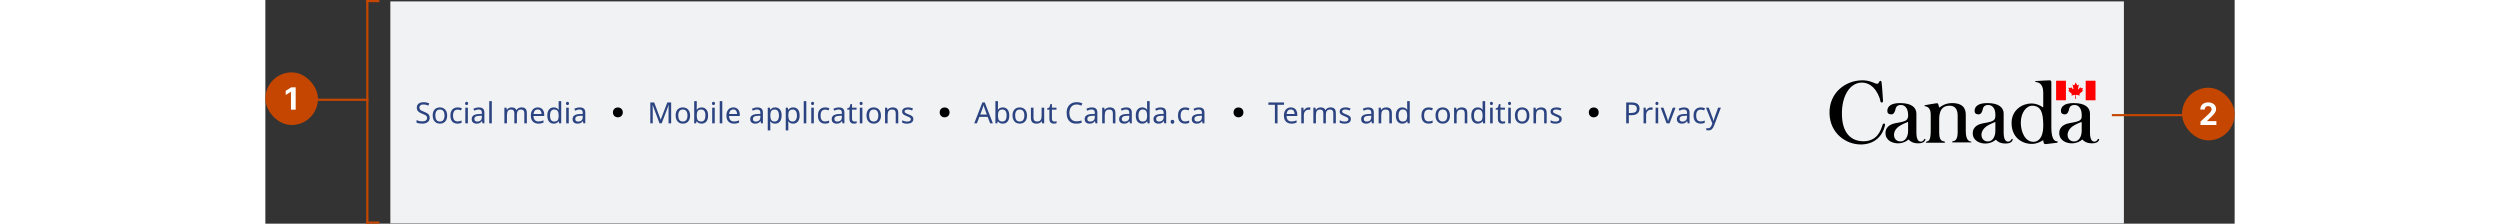 <svg width="1140" viewBox="0 0 898 102" fill="none" xmlns="http://www.w3.org/2000/svg">
<rect x="0" y="0" width="898" height="102" fill="#333333" stroke="none"/>
<rect width="790.5" height="101.25" transform="translate(57 0.625)" fill="#F1F2F3"/>
<path d="M74.943 53.703C74.943 54.548 74.637 55.206 74.023 55.677C73.41 56.148 72.583 56.383 71.543 56.383C71.01 56.383 70.517 56.343 70.063 56.263C69.61 56.183 69.232 56.072 68.93 55.93V54.783C69.25 54.926 69.646 55.054 70.117 55.17C70.597 55.286 71.09 55.343 71.597 55.343C72.308 55.343 72.841 55.206 73.197 54.93C73.561 54.654 73.743 54.281 73.743 53.81C73.743 53.499 73.677 53.237 73.543 53.023C73.41 52.81 73.179 52.614 72.85 52.437C72.53 52.25 72.081 52.054 71.503 51.85C70.694 51.557 70.081 51.197 69.663 50.77C69.254 50.343 69.05 49.761 69.05 49.023C69.05 48.517 69.179 48.086 69.437 47.73C69.694 47.366 70.05 47.086 70.503 46.89C70.966 46.694 71.494 46.597 72.09 46.597C72.614 46.597 73.094 46.646 73.53 46.743C73.966 46.841 74.361 46.97 74.717 47.13L74.343 48.157C74.014 48.014 73.654 47.894 73.263 47.797C72.881 47.699 72.481 47.65 72.063 47.65C71.468 47.65 71.019 47.779 70.717 48.037C70.414 48.286 70.263 48.619 70.263 49.037C70.263 49.357 70.33 49.623 70.463 49.837C70.597 50.05 70.814 50.241 71.117 50.41C71.419 50.579 71.828 50.761 72.343 50.957C72.903 51.161 73.374 51.383 73.757 51.623C74.148 51.854 74.441 52.134 74.637 52.463C74.841 52.792 74.943 53.206 74.943 53.703ZM82.914 52.663C82.914 53.846 82.612 54.761 82.008 55.41C81.412 56.059 80.603 56.383 79.581 56.383C78.95 56.383 78.385 56.241 77.888 55.957C77.399 55.663 77.012 55.241 76.728 54.69C76.443 54.13 76.301 53.454 76.301 52.663C76.301 51.481 76.599 50.57 77.194 49.93C77.79 49.29 78.599 48.97 79.621 48.97C80.27 48.97 80.839 49.117 81.328 49.41C81.826 49.694 82.212 50.112 82.488 50.663C82.772 51.206 82.914 51.872 82.914 52.663ZM77.514 52.663C77.514 53.508 77.679 54.179 78.008 54.677C78.346 55.166 78.879 55.41 79.608 55.41C80.328 55.41 80.857 55.166 81.194 54.677C81.532 54.179 81.701 53.508 81.701 52.663C81.701 51.819 81.532 51.157 81.194 50.677C80.857 50.197 80.323 49.957 79.594 49.957C78.865 49.957 78.337 50.197 78.008 50.677C77.679 51.157 77.514 51.819 77.514 52.663ZM87.641 56.383C87.01 56.383 86.445 56.254 85.947 55.997C85.458 55.739 85.072 55.339 84.787 54.797C84.512 54.254 84.374 53.561 84.374 52.717C84.374 51.837 84.521 51.121 84.814 50.57C85.107 50.019 85.503 49.614 86.001 49.357C86.507 49.099 87.081 48.97 87.721 48.97C88.085 48.97 88.436 49.01 88.774 49.09C89.112 49.161 89.387 49.25 89.601 49.357L89.241 50.33C89.027 50.25 88.778 50.174 88.494 50.103C88.21 50.032 87.943 49.997 87.694 49.997C86.29 49.997 85.587 50.899 85.587 52.703C85.587 53.566 85.756 54.228 86.094 54.69C86.441 55.143 86.952 55.37 87.627 55.37C88.018 55.37 88.361 55.33 88.654 55.25C88.956 55.17 89.232 55.072 89.481 54.957V55.997C89.241 56.121 88.974 56.214 88.681 56.277C88.396 56.348 88.049 56.383 87.641 56.383ZM91.78 46.423C91.958 46.423 92.114 46.486 92.247 46.61C92.389 46.726 92.46 46.912 92.46 47.17C92.46 47.419 92.389 47.606 92.247 47.73C92.114 47.854 91.958 47.917 91.78 47.917C91.585 47.917 91.42 47.854 91.287 47.73C91.153 47.606 91.087 47.419 91.087 47.17C91.087 46.912 91.153 46.726 91.287 46.61C91.42 46.486 91.585 46.423 91.78 46.423ZM92.353 49.103V56.25H91.18V49.103H92.353ZM97.324 48.983C98.195 48.983 98.84 49.174 99.258 49.557C99.675 49.939 99.884 50.548 99.884 51.383V56.25H99.031L98.804 55.237H98.751C98.44 55.628 98.111 55.917 97.764 56.103C97.427 56.29 96.956 56.383 96.351 56.383C95.702 56.383 95.164 56.214 94.738 55.877C94.311 55.53 94.098 54.992 94.098 54.263C94.098 53.552 94.378 53.006 94.938 52.623C95.498 52.232 96.36 52.019 97.524 51.983L98.738 51.943V51.517C98.738 50.921 98.609 50.508 98.351 50.277C98.093 50.046 97.729 49.93 97.258 49.93C96.884 49.93 96.529 49.988 96.191 50.103C95.853 50.21 95.538 50.334 95.244 50.477L94.884 49.597C95.195 49.428 95.564 49.286 95.991 49.17C96.418 49.046 96.862 48.983 97.324 48.983ZM97.671 52.797C96.782 52.832 96.164 52.974 95.818 53.223C95.48 53.472 95.311 53.823 95.311 54.277C95.311 54.677 95.431 54.97 95.671 55.157C95.92 55.343 96.236 55.437 96.618 55.437C97.222 55.437 97.724 55.272 98.124 54.943C98.524 54.606 98.724 54.09 98.724 53.397V52.757L97.671 52.797ZM103.265 56.25H102.092V46.117H103.265V56.25ZM116.833 48.97C117.642 48.97 118.246 49.179 118.646 49.597C119.046 50.006 119.246 50.672 119.246 51.597V56.25H118.086V51.65C118.086 50.521 117.602 49.957 116.633 49.957C115.939 49.957 115.442 50.157 115.139 50.557C114.846 50.957 114.699 51.539 114.699 52.303V56.25H113.539V51.65C113.539 50.521 113.05 49.957 112.073 49.957C111.353 49.957 110.855 50.179 110.579 50.623C110.304 51.068 110.166 51.708 110.166 52.543V56.25H108.993V49.103H109.939L110.113 50.077H110.179C110.402 49.703 110.699 49.428 111.073 49.25C111.455 49.063 111.859 48.97 112.286 48.97C113.406 48.97 114.135 49.37 114.473 50.17H114.539C114.779 49.761 115.104 49.459 115.513 49.263C115.93 49.068 116.37 48.97 116.833 48.97ZM124.214 48.97C124.827 48.97 125.351 49.103 125.787 49.37C126.231 49.637 126.569 50.014 126.8 50.503C127.04 50.983 127.16 51.548 127.16 52.197V52.903H122.267C122.285 53.712 122.489 54.33 122.88 54.757C123.28 55.174 123.836 55.383 124.547 55.383C125 55.383 125.4 55.343 125.747 55.263C126.103 55.174 126.467 55.05 126.84 54.89V55.917C126.476 56.077 126.116 56.192 125.76 56.263C125.405 56.343 124.983 56.383 124.494 56.383C123.818 56.383 123.218 56.246 122.694 55.97C122.178 55.694 121.774 55.286 121.48 54.743C121.196 54.192 121.054 53.521 121.054 52.73C121.054 51.948 121.183 51.277 121.44 50.717C121.707 50.157 122.076 49.726 122.547 49.423C123.027 49.121 123.583 48.97 124.214 48.97ZM124.2 49.93C123.64 49.93 123.196 50.112 122.867 50.477C122.547 50.832 122.356 51.33 122.294 51.97H125.934C125.925 51.366 125.783 50.877 125.507 50.503C125.231 50.121 124.796 49.93 124.2 49.93ZM131.513 56.383C130.624 56.383 129.913 56.077 129.38 55.463C128.846 54.841 128.58 53.917 128.58 52.69C128.58 51.463 128.846 50.539 129.38 49.917C129.922 49.286 130.637 48.97 131.526 48.97C132.077 48.97 132.526 49.072 132.873 49.277C133.229 49.481 133.517 49.73 133.74 50.023H133.82C133.811 49.908 133.793 49.739 133.766 49.517C133.749 49.286 133.74 49.103 133.74 48.97V46.117H134.913V56.25H133.966L133.793 55.29H133.74C133.526 55.592 133.242 55.85 132.886 56.063C132.531 56.277 132.073 56.383 131.513 56.383ZM131.7 55.41C132.455 55.41 132.984 55.206 133.286 54.797C133.597 54.379 133.753 53.752 133.753 52.917V52.703C133.753 51.814 133.606 51.134 133.313 50.663C133.02 50.183 132.477 49.943 131.686 49.943C131.055 49.943 130.58 50.197 130.26 50.703C129.949 51.201 129.793 51.872 129.793 52.717C129.793 53.57 129.949 54.232 130.26 54.703C130.58 55.174 131.06 55.41 131.7 55.41ZM137.783 46.423C137.961 46.423 138.116 46.486 138.249 46.61C138.392 46.726 138.463 46.912 138.463 47.17C138.463 47.419 138.392 47.606 138.249 47.73C138.116 47.854 137.961 47.917 137.783 47.917C137.587 47.917 137.423 47.854 137.289 47.73C137.156 47.606 137.089 47.419 137.089 47.17C137.089 46.912 137.156 46.726 137.289 46.61C137.423 46.486 137.587 46.423 137.783 46.423ZM138.356 49.103V56.25H137.183V49.103H138.356ZM143.327 48.983C144.198 48.983 144.843 49.174 145.26 49.557C145.678 49.939 145.887 50.548 145.887 51.383V56.25H145.034L144.807 55.237H144.754C144.443 55.628 144.114 55.917 143.767 56.103C143.429 56.29 142.958 56.383 142.354 56.383C141.705 56.383 141.167 56.214 140.74 55.877C140.314 55.53 140.1 54.992 140.1 54.263C140.1 53.552 140.38 53.006 140.94 52.623C141.5 52.232 142.363 52.019 143.527 51.983L144.74 51.943V51.517C144.74 50.921 144.611 50.508 144.354 50.277C144.096 50.046 143.731 49.93 143.26 49.93C142.887 49.93 142.531 49.988 142.194 50.103C141.856 50.21 141.54 50.334 141.247 50.477L140.887 49.597C141.198 49.428 141.567 49.286 141.994 49.17C142.42 49.046 142.865 48.983 143.327 48.983ZM143.674 52.797C142.785 52.832 142.167 52.974 141.82 53.223C141.483 53.472 141.314 53.823 141.314 54.277C141.314 54.677 141.434 54.97 141.674 55.157C141.923 55.343 142.238 55.437 142.62 55.437C143.225 55.437 143.727 55.272 144.127 54.943C144.527 54.606 144.727 54.09 144.727 53.397V52.757L143.674 52.797Z" fill="#2B4380"/>
<circle cx="160.75" cy="51.25" r="2.25" fill="black"/>
<path d="M179.743 56.25L176.61 47.903H176.557C176.583 48.179 176.606 48.552 176.623 49.023C176.641 49.486 176.65 49.97 176.65 50.477V56.25H175.543V46.73H177.317L180.25 54.53H180.303L183.29 46.73H185.05V56.25H183.863V50.397C183.863 49.934 183.872 49.477 183.89 49.023C183.917 48.57 183.939 48.201 183.957 47.917H183.903L180.73 56.25H179.743ZM193.693 52.663C193.693 53.846 193.391 54.761 192.786 55.41C192.191 56.059 191.382 56.383 190.36 56.383C189.729 56.383 189.164 56.241 188.666 55.957C188.177 55.663 187.791 55.241 187.506 54.69C187.222 54.13 187.08 53.454 187.08 52.663C187.08 51.481 187.377 50.57 187.973 49.93C188.569 49.29 189.377 48.97 190.4 48.97C191.049 48.97 191.617 49.117 192.106 49.41C192.604 49.694 192.991 50.112 193.266 50.663C193.551 51.206 193.693 51.872 193.693 52.663ZM188.293 52.663C188.293 53.508 188.457 54.179 188.786 54.677C189.124 55.166 189.657 55.41 190.386 55.41C191.106 55.41 191.635 55.166 191.973 54.677C192.311 54.179 192.48 53.508 192.48 52.663C192.48 51.819 192.311 51.157 191.973 50.677C191.635 50.197 191.102 49.957 190.373 49.957C189.644 49.957 189.115 50.197 188.786 50.677C188.457 51.157 188.293 51.819 188.293 52.663ZM196.726 48.583C196.726 48.886 196.717 49.17 196.699 49.437C196.69 49.694 196.677 49.899 196.659 50.05H196.726C196.93 49.748 197.21 49.494 197.566 49.29C197.921 49.086 198.379 48.983 198.939 48.983C199.828 48.983 200.539 49.294 201.073 49.917C201.615 50.53 201.886 51.45 201.886 52.677C201.886 53.903 201.615 54.828 201.073 55.45C200.53 56.072 199.819 56.383 198.939 56.383C198.379 56.383 197.921 56.281 197.566 56.077C197.21 55.872 196.93 55.628 196.726 55.343H196.633L196.393 56.25H195.553V46.117H196.726V48.583ZM198.739 49.957C197.984 49.957 197.459 50.174 197.166 50.61C196.873 51.046 196.726 51.721 196.726 52.637V52.69C196.726 53.57 196.868 54.246 197.153 54.717C197.446 55.179 197.984 55.41 198.766 55.41C199.406 55.41 199.881 55.174 200.193 54.703C200.513 54.232 200.673 53.552 200.673 52.663C200.673 50.859 200.028 49.957 198.739 49.957ZM204.356 46.423C204.534 46.423 204.689 46.486 204.822 46.61C204.965 46.726 205.036 46.912 205.036 47.17C205.036 47.419 204.965 47.606 204.822 47.73C204.689 47.854 204.534 47.917 204.356 47.917C204.16 47.917 203.996 47.854 203.862 47.73C203.729 47.606 203.662 47.419 203.662 47.17C203.662 46.912 203.729 46.726 203.862 46.61C203.996 46.486 204.16 46.423 204.356 46.423ZM204.929 49.103V56.25H203.756V49.103H204.929ZM208.367 56.25H207.193V46.117H208.367V56.25ZM213.391 48.97C214.004 48.97 214.529 49.103 214.964 49.37C215.409 49.637 215.746 50.014 215.977 50.503C216.217 50.983 216.337 51.548 216.337 52.197V52.903H211.444C211.462 53.712 211.666 54.33 212.057 54.757C212.457 55.174 213.013 55.383 213.724 55.383C214.177 55.383 214.577 55.343 214.924 55.263C215.28 55.174 215.644 55.05 216.017 54.89V55.917C215.653 56.077 215.293 56.192 214.937 56.263C214.582 56.343 214.16 56.383 213.671 56.383C212.995 56.383 212.395 56.246 211.871 55.97C211.355 55.694 210.951 55.286 210.657 54.743C210.373 54.192 210.231 53.521 210.231 52.73C210.231 51.948 210.36 51.277 210.617 50.717C210.884 50.157 211.253 49.726 211.724 49.423C212.204 49.121 212.76 48.97 213.391 48.97ZM213.377 49.93C212.817 49.93 212.373 50.112 212.044 50.477C211.724 50.832 211.533 51.33 211.471 51.97H215.111C215.102 51.366 214.96 50.877 214.684 50.503C214.409 50.121 213.973 49.93 213.377 49.93ZM224.327 48.983C225.198 48.983 225.843 49.174 226.26 49.557C226.678 49.939 226.887 50.548 226.887 51.383V56.25H226.034L225.807 55.237H225.754C225.443 55.628 225.114 55.917 224.767 56.103C224.429 56.29 223.958 56.383 223.354 56.383C222.705 56.383 222.167 56.214 221.74 55.877C221.314 55.53 221.1 54.992 221.1 54.263C221.1 53.552 221.38 53.006 221.94 52.623C222.5 52.232 223.363 52.019 224.527 51.983L225.74 51.943V51.517C225.74 50.921 225.611 50.508 225.354 50.277C225.096 50.046 224.731 49.93 224.26 49.93C223.887 49.93 223.531 49.988 223.194 50.103C222.856 50.21 222.54 50.334 222.247 50.477L221.887 49.597C222.198 49.428 222.567 49.286 222.994 49.17C223.42 49.046 223.865 48.983 224.327 48.983ZM224.674 52.797C223.785 52.832 223.167 52.974 222.82 53.223C222.483 53.472 222.314 53.823 222.314 54.277C222.314 54.677 222.434 54.97 222.674 55.157C222.923 55.343 223.238 55.437 223.62 55.437C224.225 55.437 224.727 55.272 225.127 54.943C225.527 54.606 225.727 54.09 225.727 53.397V52.757L224.674 52.797ZM232.494 48.97C233.374 48.97 234.081 49.277 234.614 49.89C235.156 50.503 235.428 51.428 235.428 52.663C235.428 53.881 235.156 54.806 234.614 55.437C234.081 56.068 233.37 56.383 232.481 56.383C231.93 56.383 231.472 56.281 231.108 56.077C230.752 55.863 230.472 55.619 230.268 55.343H230.188C230.205 55.494 230.223 55.686 230.241 55.917C230.259 56.148 230.268 56.348 230.268 56.517V59.45H229.094V49.103H230.054L230.214 50.077H230.268C230.481 49.766 230.761 49.503 231.108 49.29C231.454 49.077 231.916 48.97 232.494 48.97ZM232.281 49.957C231.552 49.957 231.036 50.161 230.734 50.57C230.441 50.979 230.285 51.601 230.268 52.437V52.663C230.268 53.543 230.41 54.223 230.694 54.703C230.988 55.174 231.525 55.41 232.308 55.41C232.743 55.41 233.099 55.29 233.374 55.05C233.659 54.81 233.868 54.486 234.001 54.077C234.143 53.659 234.214 53.183 234.214 52.65C234.214 51.832 234.054 51.179 233.734 50.69C233.423 50.201 232.939 49.957 232.281 49.957ZM240.697 48.97C241.577 48.97 242.284 49.277 242.817 49.89C243.36 50.503 243.631 51.428 243.631 52.663C243.631 53.881 243.36 54.806 242.817 55.437C242.284 56.068 241.573 56.383 240.684 56.383C240.133 56.383 239.675 56.281 239.311 56.077C238.955 55.863 238.675 55.619 238.471 55.343H238.391C238.409 55.494 238.426 55.686 238.444 55.917C238.462 56.148 238.471 56.348 238.471 56.517V59.45H237.297V49.103H238.257L238.417 50.077H238.471C238.684 49.766 238.964 49.503 239.311 49.29C239.657 49.077 240.12 48.97 240.697 48.97ZM240.484 49.957C239.755 49.957 239.24 50.161 238.937 50.57C238.644 50.979 238.489 51.601 238.471 52.437V52.663C238.471 53.543 238.613 54.223 238.897 54.703C239.191 55.174 239.729 55.41 240.511 55.41C240.946 55.41 241.302 55.29 241.577 55.05C241.862 54.81 242.071 54.486 242.204 54.077C242.346 53.659 242.417 53.183 242.417 52.65C242.417 51.832 242.257 51.179 241.937 50.69C241.626 50.201 241.142 49.957 240.484 49.957ZM246.674 56.25H245.501V46.117H246.674V56.25ZM249.538 46.423C249.716 46.423 249.871 46.486 250.005 46.61C250.147 46.726 250.218 46.912 250.218 47.17C250.218 47.419 250.147 47.606 250.005 47.73C249.871 47.854 249.716 47.917 249.538 47.917C249.342 47.917 249.178 47.854 249.045 47.73C248.911 47.606 248.845 47.419 248.845 47.17C248.845 46.912 248.911 46.726 249.045 46.61C249.178 46.486 249.342 46.423 249.538 46.423ZM250.111 49.103V56.25H248.938V49.103H250.111ZM255.242 56.383C254.611 56.383 254.047 56.254 253.549 55.997C253.06 55.739 252.673 55.339 252.389 54.797C252.113 54.254 251.976 53.561 251.976 52.717C251.976 51.837 252.122 51.121 252.416 50.57C252.709 50.019 253.104 49.614 253.602 49.357C254.109 49.099 254.682 48.97 255.322 48.97C255.687 48.97 256.038 49.01 256.376 49.09C256.713 49.161 256.989 49.25 257.202 49.357L256.842 50.33C256.629 50.25 256.38 50.174 256.096 50.103C255.811 50.032 255.544 49.997 255.296 49.997C253.891 49.997 253.189 50.899 253.189 52.703C253.189 53.566 253.358 54.228 253.696 54.69C254.042 55.143 254.553 55.37 255.229 55.37C255.62 55.37 255.962 55.33 256.256 55.25C256.558 55.17 256.833 55.072 257.082 54.957V55.997C256.842 56.121 256.576 56.214 256.282 56.277C255.998 56.348 255.651 56.383 255.242 56.383ZM261.488 48.983C262.36 48.983 263.004 49.174 263.422 49.557C263.84 49.939 264.048 50.548 264.048 51.383V56.25H263.195L262.968 55.237H262.915C262.604 55.628 262.275 55.917 261.928 56.103C261.591 56.29 261.12 56.383 260.515 56.383C259.866 56.383 259.328 56.214 258.902 55.877C258.475 55.53 258.262 54.992 258.262 54.263C258.262 53.552 258.542 53.006 259.102 52.623C259.662 52.232 260.524 52.019 261.688 51.983L262.902 51.943V51.517C262.902 50.921 262.773 50.508 262.515 50.277C262.257 50.046 261.893 49.93 261.422 49.93C261.048 49.93 260.693 49.988 260.355 50.103C260.017 50.21 259.702 50.334 259.408 50.477L259.048 49.597C259.36 49.428 259.728 49.286 260.155 49.17C260.582 49.046 261.026 48.983 261.488 48.983ZM261.835 52.797C260.946 52.832 260.328 52.974 259.982 53.223C259.644 53.472 259.475 53.823 259.475 54.277C259.475 54.677 259.595 54.97 259.835 55.157C260.084 55.343 260.4 55.437 260.782 55.437C261.386 55.437 261.888 55.272 262.288 54.943C262.688 54.606 262.888 54.09 262.888 53.397V52.757L261.835 52.797ZM268.642 55.423C268.82 55.423 269.002 55.41 269.189 55.383C269.376 55.348 269.527 55.312 269.642 55.277V56.17C269.518 56.232 269.34 56.281 269.109 56.317C268.878 56.361 268.656 56.383 268.442 56.383C268.069 56.383 267.722 56.321 267.402 56.197C267.091 56.063 266.838 55.837 266.642 55.517C266.447 55.197 266.349 54.748 266.349 54.17V50.01H265.336V49.45L266.362 48.983L266.829 47.463H267.522V49.103H269.589V50.01H267.522V54.143C267.522 54.579 267.625 54.903 267.829 55.117C268.042 55.321 268.314 55.423 268.642 55.423ZM271.673 46.423C271.851 46.423 272.007 46.486 272.14 46.61C272.282 46.726 272.353 46.912 272.353 47.17C272.353 47.419 272.282 47.606 272.14 47.73C272.007 47.854 271.851 47.917 271.673 47.917C271.478 47.917 271.313 47.854 271.18 47.73C271.047 47.606 270.98 47.419 270.98 47.17C270.98 46.912 271.047 46.726 271.18 46.61C271.313 46.486 271.478 46.423 271.673 46.423ZM272.247 49.103V56.25H271.073V49.103H272.247ZM280.724 52.663C280.724 53.846 280.422 54.761 279.818 55.41C279.222 56.059 278.413 56.383 277.391 56.383C276.76 56.383 276.195 56.241 275.698 55.957C275.209 55.663 274.822 55.241 274.538 54.69C274.253 54.13 274.111 53.454 274.111 52.663C274.111 51.481 274.409 50.57 275.004 49.93C275.6 49.29 276.409 48.97 277.431 48.97C278.08 48.97 278.649 49.117 279.138 49.41C279.635 49.694 280.022 50.112 280.298 50.663C280.582 51.206 280.724 51.872 280.724 52.663ZM275.324 52.663C275.324 53.508 275.489 54.179 275.818 54.677C276.155 55.166 276.689 55.41 277.418 55.41C278.138 55.41 278.666 55.166 279.004 54.677C279.342 54.179 279.511 53.508 279.511 52.663C279.511 51.819 279.342 51.157 279.004 50.677C278.666 50.197 278.133 49.957 277.404 49.957C276.675 49.957 276.146 50.197 275.818 50.677C275.489 51.157 275.324 51.819 275.324 52.663ZM286.024 48.97C286.877 48.97 287.522 49.179 287.957 49.597C288.393 50.006 288.611 50.672 288.611 51.597V56.25H287.451V51.677C287.451 50.53 286.917 49.957 285.851 49.957C285.059 49.957 284.513 50.179 284.211 50.623C283.908 51.068 283.757 51.708 283.757 52.543V56.25H282.584V49.103H283.531L283.704 50.077H283.771C284.002 49.703 284.322 49.428 284.731 49.25C285.139 49.063 285.571 48.97 286.024 48.97ZM295.479 54.277C295.479 54.97 295.222 55.494 294.706 55.85C294.19 56.206 293.497 56.383 292.626 56.383C292.128 56.383 291.697 56.343 291.333 56.263C290.977 56.183 290.662 56.072 290.386 55.93V54.863C290.67 55.006 291.013 55.139 291.413 55.263C291.822 55.379 292.235 55.437 292.653 55.437C293.248 55.437 293.679 55.343 293.946 55.157C294.213 54.961 294.346 54.703 294.346 54.383C294.346 54.206 294.297 54.046 294.199 53.903C294.102 53.761 293.924 53.619 293.666 53.477C293.417 53.334 293.057 53.174 292.586 52.997C292.124 52.819 291.728 52.641 291.399 52.463C291.07 52.286 290.817 52.072 290.639 51.823C290.462 51.574 290.373 51.254 290.373 50.863C290.373 50.259 290.617 49.792 291.106 49.463C291.604 49.134 292.253 48.97 293.053 48.97C293.488 48.97 293.893 49.014 294.266 49.103C294.648 49.183 295.004 49.299 295.333 49.45L294.933 50.383C294.63 50.259 294.315 50.152 293.986 50.063C293.657 49.974 293.319 49.93 292.973 49.93C292.493 49.93 292.124 50.01 291.866 50.17C291.617 50.321 291.493 50.53 291.493 50.797C291.493 50.992 291.55 51.161 291.666 51.303C291.782 51.437 291.973 51.57 292.239 51.703C292.515 51.828 292.879 51.979 293.333 52.157C293.786 52.326 294.173 52.499 294.493 52.677C294.813 52.854 295.057 53.072 295.226 53.33C295.395 53.579 295.479 53.894 295.479 54.277Z" fill="#2B4380"/>
<circle cx="309.75" cy="51.25" r="2.25" fill="black"/>
<path d="M330.517 56.25L329.37 53.303H325.597L324.463 56.25H323.25L326.97 46.69H328.05L331.757 56.25H330.517ZM327.943 49.357C327.917 49.286 327.872 49.157 327.81 48.97C327.748 48.783 327.686 48.592 327.623 48.397C327.57 48.192 327.526 48.037 327.49 47.93C327.428 48.206 327.357 48.477 327.277 48.743C327.197 49.001 327.13 49.206 327.077 49.357L325.997 52.237H329.01L327.943 49.357ZM334.072 48.583C334.072 48.886 334.063 49.17 334.046 49.437C334.037 49.694 334.023 49.899 334.006 50.05H334.072C334.277 49.748 334.557 49.494 334.912 49.29C335.268 49.086 335.726 48.983 336.286 48.983C337.175 48.983 337.886 49.294 338.419 49.917C338.961 50.53 339.232 51.45 339.232 52.677C339.232 53.903 338.961 54.828 338.419 55.45C337.877 56.072 337.166 56.383 336.286 56.383C335.726 56.383 335.268 56.281 334.912 56.077C334.557 55.872 334.277 55.628 334.072 55.343H333.979L333.739 56.25H332.899V46.117H334.072V48.583ZM336.086 49.957C335.33 49.957 334.806 50.174 334.512 50.61C334.219 51.046 334.072 51.721 334.072 52.637V52.69C334.072 53.57 334.215 54.246 334.499 54.717C334.792 55.179 335.33 55.41 336.112 55.41C336.752 55.41 337.228 55.174 337.539 54.703C337.859 54.232 338.019 53.552 338.019 52.663C338.019 50.859 337.375 49.957 336.086 49.957ZM347.315 52.663C347.315 53.846 347.013 54.761 346.409 55.41C345.813 56.059 345.004 56.383 343.982 56.383C343.351 56.383 342.787 56.241 342.289 55.957C341.8 55.663 341.413 55.241 341.129 54.69C340.844 54.13 340.702 53.454 340.702 52.663C340.702 51.481 341 50.57 341.595 49.93C342.191 49.29 343 48.97 344.022 48.97C344.671 48.97 345.24 49.117 345.729 49.41C346.227 49.694 346.613 50.112 346.889 50.663C347.173 51.206 347.315 51.872 347.315 52.663ZM341.915 52.663C341.915 53.508 342.08 54.179 342.409 54.677C342.747 55.166 343.28 55.41 344.009 55.41C344.729 55.41 345.258 55.166 345.595 54.677C345.933 54.179 346.102 53.508 346.102 52.663C346.102 51.819 345.933 51.157 345.595 50.677C345.258 50.197 344.724 49.957 343.995 49.957C343.267 49.957 342.738 50.197 342.409 50.677C342.08 51.157 341.915 51.819 341.915 52.663ZM355.148 49.103V56.25H354.188L354.015 55.303H353.962C353.731 55.677 353.411 55.952 353.002 56.13C352.593 56.299 352.157 56.383 351.695 56.383C350.833 56.383 350.184 56.179 349.748 55.77C349.313 55.352 349.095 54.69 349.095 53.783V49.103H350.282V53.703C350.282 54.841 350.811 55.41 351.868 55.41C352.659 55.41 353.206 55.188 353.508 54.743C353.819 54.299 353.975 53.659 353.975 52.823V49.103H355.148ZM359.804 55.423C359.982 55.423 360.164 55.41 360.351 55.383C360.537 55.348 360.688 55.312 360.804 55.277V56.17C360.679 56.232 360.502 56.281 360.271 56.317C360.039 56.361 359.817 56.383 359.604 56.383C359.231 56.383 358.884 56.321 358.564 56.197C358.253 56.063 357.999 55.837 357.804 55.517C357.608 55.197 357.511 54.748 357.511 54.17V50.01H356.497V49.45L357.524 48.983L357.991 47.463H358.684V49.103H360.751V50.01H358.684V54.143C358.684 54.579 358.786 54.903 358.991 55.117C359.204 55.321 359.475 55.423 359.804 55.423ZM369.938 47.65C368.916 47.65 368.112 47.992 367.525 48.677C366.938 49.361 366.645 50.299 366.645 51.49C366.645 52.672 366.916 53.61 367.458 54.303C368.01 54.988 368.832 55.33 369.925 55.33C370.343 55.33 370.738 55.294 371.112 55.223C371.485 55.152 371.85 55.063 372.205 54.957V55.997C371.85 56.13 371.481 56.228 371.098 56.29C370.725 56.352 370.276 56.383 369.752 56.383C368.783 56.383 367.974 56.183 367.325 55.783C366.676 55.383 366.187 54.814 365.858 54.077C365.538 53.339 365.378 52.472 365.378 51.477C365.378 50.517 365.552 49.672 365.898 48.943C366.254 48.206 366.774 47.632 367.458 47.223C368.143 46.806 368.974 46.597 369.952 46.597C370.956 46.597 371.832 46.783 372.578 47.157L372.098 48.17C371.805 48.037 371.476 47.917 371.112 47.81C370.756 47.703 370.365 47.65 369.938 47.65ZM376.83 48.983C377.701 48.983 378.345 49.174 378.763 49.557C379.181 49.939 379.39 50.548 379.39 51.383V56.25H378.536L378.31 55.237H378.256C377.945 55.628 377.616 55.917 377.27 56.103C376.932 56.29 376.461 56.383 375.856 56.383C375.207 56.383 374.67 56.214 374.243 55.877C373.816 55.53 373.603 54.992 373.603 54.263C373.603 53.552 373.883 53.006 374.443 52.623C375.003 52.232 375.865 52.019 377.03 51.983L378.243 51.943V51.517C378.243 50.921 378.114 50.508 377.856 50.277C377.598 50.046 377.234 49.93 376.763 49.93C376.39 49.93 376.034 49.988 375.696 50.103C375.358 50.21 375.043 50.334 374.75 50.477L374.39 49.597C374.701 49.428 375.07 49.286 375.496 49.17C375.923 49.046 376.367 48.983 376.83 48.983ZM377.176 52.797C376.287 52.832 375.67 52.974 375.323 53.223C374.985 53.472 374.816 53.823 374.816 54.277C374.816 54.677 374.936 54.97 375.176 55.157C375.425 55.343 375.741 55.437 376.123 55.437C376.727 55.437 377.23 55.272 377.63 54.943C378.03 54.606 378.23 54.09 378.23 53.397V52.757L377.176 52.797ZM385.037 48.97C385.89 48.97 386.535 49.179 386.97 49.597C387.406 50.006 387.624 50.672 387.624 51.597V56.25H386.464V51.677C386.464 50.53 385.93 49.957 384.864 49.957C384.072 49.957 383.526 50.179 383.224 50.623C382.921 51.068 382.77 51.708 382.77 52.543V56.25H381.597V49.103H382.544L382.717 50.077H382.784C383.015 49.703 383.335 49.428 383.744 49.25C384.152 49.063 384.584 48.97 385.037 48.97ZM392.546 48.983C393.417 48.983 394.061 49.174 394.479 49.557C394.897 49.939 395.106 50.548 395.106 51.383V56.25H394.252L394.026 55.237H393.972C393.661 55.628 393.332 55.917 392.986 56.103C392.648 56.29 392.177 56.383 391.572 56.383C390.924 56.383 390.386 56.214 389.959 55.877C389.532 55.53 389.319 54.992 389.319 54.263C389.319 53.552 389.599 53.006 390.159 52.623C390.719 52.232 391.581 52.019 392.746 51.983L393.959 51.943V51.517C393.959 50.921 393.83 50.508 393.572 50.277C393.315 50.046 392.95 49.93 392.479 49.93C392.106 49.93 391.75 49.988 391.412 50.103C391.075 50.21 390.759 50.334 390.466 50.477L390.106 49.597C390.417 49.428 390.786 49.286 391.212 49.17C391.639 49.046 392.084 48.983 392.546 48.983ZM392.892 52.797C392.004 52.832 391.386 52.974 391.039 53.223C390.701 53.472 390.532 53.823 390.532 54.277C390.532 54.677 390.652 54.97 390.892 55.157C391.141 55.343 391.457 55.437 391.839 55.437C392.444 55.437 392.946 55.272 393.346 54.943C393.746 54.606 393.946 54.09 393.946 53.397V52.757L392.892 52.797ZM399.846 56.383C398.957 56.383 398.246 56.077 397.713 55.463C397.18 54.841 396.913 53.917 396.913 52.69C396.913 51.463 397.18 50.539 397.713 49.917C398.255 49.286 398.971 48.97 399.86 48.97C400.411 48.97 400.86 49.072 401.206 49.277C401.562 49.481 401.851 49.73 402.073 50.023H402.153C402.144 49.908 402.126 49.739 402.1 49.517C402.082 49.286 402.073 49.103 402.073 48.97V46.117H403.246V56.25H402.3L402.126 55.29H402.073C401.86 55.592 401.575 55.85 401.22 56.063C400.864 56.277 400.406 56.383 399.846 56.383ZM400.033 55.41C400.789 55.41 401.317 55.206 401.62 54.797C401.931 54.379 402.086 53.752 402.086 52.917V52.703C402.086 51.814 401.94 51.134 401.646 50.663C401.353 50.183 400.811 49.943 400.02 49.943C399.389 49.943 398.913 50.197 398.593 50.703C398.282 51.201 398.126 51.872 398.126 52.717C398.126 53.57 398.282 54.232 398.593 54.703C398.913 55.174 399.393 55.41 400.033 55.41ZM408.223 48.983C409.094 48.983 409.738 49.174 410.156 49.557C410.574 49.939 410.783 50.548 410.783 51.383V56.25H409.929L409.703 55.237H409.649C409.338 55.628 409.009 55.917 408.663 56.103C408.325 56.29 407.854 56.383 407.249 56.383C406.601 56.383 406.063 56.214 405.636 55.877C405.209 55.53 404.996 54.992 404.996 54.263C404.996 53.552 405.276 53.006 405.836 52.623C406.396 52.232 407.258 52.019 408.423 51.983L409.636 51.943V51.517C409.636 50.921 409.507 50.508 409.249 50.277C408.992 50.046 408.627 49.93 408.156 49.93C407.783 49.93 407.427 49.988 407.089 50.103C406.752 50.21 406.436 50.334 406.143 50.477L405.783 49.597C406.094 49.428 406.463 49.286 406.889 49.17C407.316 49.046 407.761 48.983 408.223 48.983ZM408.569 52.797C407.681 52.832 407.063 52.974 406.716 53.223C406.378 53.472 406.209 53.823 406.209 54.277C406.209 54.677 406.329 54.97 406.569 55.157C406.818 55.343 407.134 55.437 407.516 55.437C408.121 55.437 408.623 55.272 409.023 54.943C409.423 54.606 409.623 54.09 409.623 53.397V52.757L408.569 52.797ZM412.817 55.53C412.817 55.201 412.897 54.97 413.057 54.837C413.217 54.703 413.408 54.637 413.63 54.637C413.861 54.637 414.057 54.703 414.217 54.837C414.386 54.97 414.47 55.201 414.47 55.53C414.47 55.85 414.386 56.081 414.217 56.223C414.057 56.366 413.861 56.437 413.63 56.437C413.408 56.437 413.217 56.366 413.057 56.223C412.897 56.081 412.817 55.85 412.817 55.53ZM419.424 56.383C418.793 56.383 418.229 56.254 417.731 55.997C417.242 55.739 416.856 55.339 416.571 54.797C416.296 54.254 416.158 53.561 416.158 52.717C416.158 51.837 416.304 51.121 416.598 50.57C416.891 50.019 417.287 49.614 417.784 49.357C418.291 49.099 418.864 48.97 419.504 48.97C419.869 48.97 420.22 49.01 420.558 49.09C420.896 49.161 421.171 49.25 421.384 49.357L421.024 50.33C420.811 50.25 420.562 50.174 420.278 50.103C419.993 50.032 419.727 49.997 419.478 49.997C418.073 49.997 417.371 50.899 417.371 52.703C417.371 53.566 417.54 54.228 417.878 54.69C418.224 55.143 418.736 55.37 419.411 55.37C419.802 55.37 420.144 55.33 420.438 55.25C420.74 55.17 421.016 55.072 421.264 54.957V55.997C421.024 56.121 420.758 56.214 420.464 56.277C420.18 56.348 419.833 56.383 419.424 56.383ZM425.671 48.983C426.542 48.983 427.186 49.174 427.604 49.557C428.022 49.939 428.231 50.548 428.231 51.383V56.25H427.377L427.151 55.237H427.097C426.786 55.628 426.457 55.917 426.111 56.103C425.773 56.29 425.302 56.383 424.697 56.383C424.049 56.383 423.511 56.214 423.084 55.877C422.657 55.53 422.444 54.992 422.444 54.263C422.444 53.552 422.724 53.006 423.284 52.623C423.844 52.232 424.706 52.019 425.871 51.983L427.084 51.943V51.517C427.084 50.921 426.955 50.508 426.697 50.277C426.44 50.046 426.075 49.93 425.604 49.93C425.231 49.93 424.875 49.988 424.537 50.103C424.2 50.21 423.884 50.334 423.591 50.477L423.231 49.597C423.542 49.428 423.911 49.286 424.337 49.17C424.764 49.046 425.209 48.983 425.671 48.983ZM426.017 52.797C425.129 52.832 424.511 52.974 424.164 53.223C423.826 53.472 423.657 53.823 423.657 54.277C423.657 54.677 423.777 54.97 424.017 55.157C424.266 55.343 424.582 55.437 424.964 55.437C425.569 55.437 426.071 55.272 426.471 54.943C426.871 54.606 427.071 54.09 427.071 53.397V52.757L426.017 52.797Z" fill="#2B4380"/>
<circle cx="443.75" cy="51.25" r="2.25" fill="black"/>
<path d="M461.557 56.25H460.357V47.783H457.383V46.73H464.517V47.783H461.557V56.25ZM467.615 48.97C468.228 48.97 468.752 49.103 469.188 49.37C469.632 49.637 469.97 50.014 470.201 50.503C470.441 50.983 470.561 51.548 470.561 52.197V52.903H465.668C465.686 53.712 465.89 54.33 466.281 54.757C466.681 55.174 467.237 55.383 467.948 55.383C468.401 55.383 468.801 55.343 469.148 55.263C469.504 55.174 469.868 55.05 470.241 54.89V55.917C469.877 56.077 469.517 56.192 469.161 56.263C468.806 56.343 468.384 56.383 467.895 56.383C467.219 56.383 466.619 56.246 466.095 55.97C465.579 55.694 465.175 55.286 464.881 54.743C464.597 54.192 464.455 53.521 464.455 52.73C464.455 51.948 464.584 51.277 464.841 50.717C465.108 50.157 465.477 49.726 465.948 49.423C466.428 49.121 466.984 48.97 467.615 48.97ZM467.601 49.93C467.041 49.93 466.597 50.112 466.268 50.477C465.948 50.832 465.757 51.33 465.695 51.97H469.335C469.326 51.366 469.184 50.877 468.908 50.503C468.632 50.121 468.197 49.93 467.601 49.93ZM475.714 48.97C475.847 48.97 475.99 48.979 476.141 48.997C476.301 49.006 476.439 49.023 476.554 49.05L476.407 50.13C476.292 50.103 476.163 50.081 476.021 50.063C475.887 50.046 475.759 50.037 475.634 50.037C475.27 50.037 474.927 50.139 474.607 50.343C474.287 50.539 474.03 50.819 473.834 51.183C473.647 51.539 473.554 51.957 473.554 52.437V56.25H472.381V49.103H473.341L473.474 50.41H473.527C473.759 50.019 474.056 49.681 474.421 49.397C474.785 49.112 475.216 48.97 475.714 48.97ZM485.729 48.97C486.537 48.97 487.142 49.179 487.542 49.597C487.942 50.006 488.142 50.672 488.142 51.597V56.25H486.982V51.65C486.982 50.521 486.497 49.957 485.529 49.957C484.835 49.957 484.337 50.157 484.035 50.557C483.742 50.957 483.595 51.539 483.595 52.303V56.25H482.435V51.65C482.435 50.521 481.946 49.957 480.969 49.957C480.249 49.957 479.751 50.179 479.475 50.623C479.2 51.068 479.062 51.708 479.062 52.543V56.25H477.889V49.103H478.835L479.009 50.077H479.075C479.297 49.703 479.595 49.428 479.969 49.25C480.351 49.063 480.755 48.97 481.182 48.97C482.302 48.97 483.031 49.37 483.369 50.17H483.435C483.675 49.761 484 49.459 484.409 49.263C484.826 49.068 485.266 48.97 485.729 48.97ZM495.003 54.277C495.003 54.97 494.745 55.494 494.229 55.85C493.714 56.206 493.021 56.383 492.149 56.383C491.652 56.383 491.221 56.343 490.856 56.263C490.501 56.183 490.185 56.072 489.909 55.93V54.863C490.194 55.006 490.536 55.139 490.936 55.263C491.345 55.379 491.758 55.437 492.176 55.437C492.772 55.437 493.203 55.343 493.469 55.157C493.736 54.961 493.869 54.703 493.869 54.383C493.869 54.206 493.821 54.046 493.723 53.903C493.625 53.761 493.447 53.619 493.189 53.477C492.941 53.334 492.581 53.174 492.109 52.997C491.647 52.819 491.252 52.641 490.923 52.463C490.594 52.286 490.341 52.072 490.163 51.823C489.985 51.574 489.896 51.254 489.896 50.863C489.896 50.259 490.141 49.792 490.629 49.463C491.127 49.134 491.776 48.97 492.576 48.97C493.012 48.97 493.416 49.014 493.789 49.103C494.172 49.183 494.527 49.299 494.856 49.45L494.456 50.383C494.154 50.259 493.838 50.152 493.509 50.063C493.181 49.974 492.843 49.93 492.496 49.93C492.016 49.93 491.647 50.01 491.389 50.17C491.141 50.321 491.016 50.53 491.016 50.797C491.016 50.992 491.074 51.161 491.189 51.303C491.305 51.437 491.496 51.57 491.763 51.703C492.038 51.828 492.403 51.979 492.856 52.157C493.309 52.326 493.696 52.499 494.016 52.677C494.336 52.854 494.581 53.072 494.749 53.33C494.918 53.579 495.003 53.894 495.003 54.277ZM502.9 48.983C503.771 48.983 504.415 49.174 504.833 49.557C505.251 49.939 505.46 50.548 505.46 51.383V56.25H504.607L504.38 55.237H504.327C504.015 55.628 503.687 55.917 503.34 56.103C503.002 56.29 502.531 56.383 501.927 56.383C501.278 56.383 500.74 56.214 500.313 55.877C499.887 55.53 499.673 54.992 499.673 54.263C499.673 53.552 499.953 53.006 500.513 52.623C501.073 52.232 501.935 52.019 503.1 51.983L504.313 51.943V51.517C504.313 50.921 504.184 50.508 503.927 50.277C503.669 50.046 503.304 49.93 502.833 49.93C502.46 49.93 502.104 49.988 501.767 50.103C501.429 50.21 501.113 50.334 500.82 50.477L500.46 49.597C500.771 49.428 501.14 49.286 501.567 49.17C501.993 49.046 502.438 48.983 502.9 48.983ZM503.247 52.797C502.358 52.832 501.74 52.974 501.393 53.223C501.055 53.472 500.887 53.823 500.887 54.277C500.887 54.677 501.007 54.97 501.247 55.157C501.495 55.343 501.811 55.437 502.193 55.437C502.798 55.437 503.3 55.272 503.7 54.943C504.1 54.606 504.3 54.09 504.3 53.397V52.757L503.247 52.797ZM511.107 48.97C511.961 48.97 512.605 49.179 513.041 49.597C513.476 50.006 513.694 50.672 513.694 51.597V56.25H512.534V51.677C512.534 50.53 512.001 49.957 510.934 49.957C510.143 49.957 509.596 50.179 509.294 50.623C508.992 51.068 508.841 51.708 508.841 52.543V56.25H507.667V49.103H508.614L508.787 50.077H508.854C509.085 49.703 509.405 49.428 509.814 49.25C510.223 49.063 510.654 48.97 511.107 48.97ZM518.443 56.383C517.554 56.383 516.843 56.077 516.309 55.463C515.776 54.841 515.509 53.917 515.509 52.69C515.509 51.463 515.776 50.539 516.309 49.917C516.852 49.286 517.567 48.97 518.456 48.97C519.007 48.97 519.456 49.072 519.803 49.277C520.158 49.481 520.447 49.73 520.669 50.023H520.749C520.74 49.908 520.723 49.739 520.696 49.517C520.678 49.286 520.669 49.103 520.669 48.97V46.117H521.843V56.25H520.896L520.723 55.29H520.669C520.456 55.592 520.172 55.85 519.816 56.063C519.46 56.277 519.003 56.383 518.443 56.383ZM518.629 55.41C519.385 55.41 519.914 55.206 520.216 54.797C520.527 54.379 520.683 53.752 520.683 52.917V52.703C520.683 51.814 520.536 51.134 520.243 50.663C519.949 50.183 519.407 49.943 518.616 49.943C517.985 49.943 517.509 50.197 517.189 50.703C516.878 51.201 516.723 51.872 516.723 52.717C516.723 53.57 516.878 54.232 517.189 54.703C517.509 55.174 517.989 55.41 518.629 55.41ZM530.443 56.383C529.812 56.383 529.247 56.254 528.749 55.997C528.26 55.739 527.874 55.339 527.589 54.797C527.314 54.254 527.176 53.561 527.176 52.717C527.176 51.837 527.323 51.121 527.616 50.57C527.909 50.019 528.305 49.614 528.803 49.357C529.309 49.099 529.883 48.97 530.523 48.97C530.887 48.97 531.238 49.01 531.576 49.09C531.914 49.161 532.189 49.25 532.403 49.357L532.043 50.33C531.829 50.25 531.58 50.174 531.296 50.103C531.012 50.032 530.745 49.997 530.496 49.997C529.092 49.997 528.389 50.899 528.389 52.703C528.389 53.566 528.558 54.228 528.896 54.69C529.243 55.143 529.754 55.37 530.429 55.37C530.82 55.37 531.163 55.33 531.456 55.25C531.758 55.17 532.034 55.072 532.283 54.957V55.997C532.043 56.121 531.776 56.214 531.483 56.277C531.198 56.348 530.852 56.383 530.443 56.383ZM540.196 52.663C540.196 53.846 539.893 54.761 539.289 55.41C538.693 56.059 537.885 56.383 536.862 56.383C536.231 56.383 535.667 56.241 535.169 55.957C534.68 55.663 534.293 55.241 534.009 54.69C533.725 54.13 533.582 53.454 533.582 52.663C533.582 51.481 533.88 50.57 534.476 49.93C535.071 49.29 535.88 48.97 536.902 48.97C537.551 48.97 538.12 49.117 538.609 49.41C539.107 49.694 539.493 50.112 539.769 50.663C540.053 51.206 540.196 51.872 540.196 52.663ZM534.796 52.663C534.796 53.508 534.96 54.179 535.289 54.677C535.627 55.166 536.16 55.41 536.889 55.41C537.609 55.41 538.138 55.166 538.476 54.677C538.813 54.179 538.982 53.508 538.982 52.663C538.982 51.819 538.813 51.157 538.476 50.677C538.138 50.197 537.605 49.957 536.876 49.957C536.147 49.957 535.618 50.197 535.289 50.677C534.96 51.157 534.796 51.819 534.796 52.663ZM545.495 48.97C546.349 48.97 546.993 49.179 547.429 49.597C547.864 50.006 548.082 50.672 548.082 51.597V56.25H546.922V51.677C546.922 50.53 546.389 49.957 545.322 49.957C544.531 49.957 543.984 50.179 543.682 50.623C543.38 51.068 543.229 51.708 543.229 52.543V56.25H542.055V49.103H543.002L543.175 50.077H543.242C543.473 49.703 543.793 49.428 544.202 49.25C544.611 49.063 545.042 48.97 545.495 48.97ZM552.831 56.383C551.942 56.383 551.231 56.077 550.697 55.463C550.164 54.841 549.897 53.917 549.897 52.69C549.897 51.463 550.164 50.539 550.697 49.917C551.24 49.286 551.955 48.97 552.844 48.97C553.395 48.97 553.844 49.072 554.191 49.277C554.546 49.481 554.835 49.73 555.057 50.023H555.137C555.129 49.908 555.111 49.739 555.084 49.517C555.066 49.286 555.057 49.103 555.057 48.97V46.117H556.231V56.25H555.284L555.111 55.29H555.057C554.844 55.592 554.56 55.85 554.204 56.063C553.849 56.277 553.391 56.383 552.831 56.383ZM553.017 55.41C553.773 55.41 554.302 55.206 554.604 54.797C554.915 54.379 555.071 53.752 555.071 52.917V52.703C555.071 51.814 554.924 51.134 554.631 50.663C554.337 50.183 553.795 49.943 553.004 49.943C552.373 49.943 551.897 50.197 551.577 50.703C551.266 51.201 551.111 51.872 551.111 52.717C551.111 53.57 551.266 54.232 551.577 54.703C551.897 55.174 552.377 55.41 553.017 55.41ZM559.101 46.423C559.278 46.423 559.434 46.486 559.567 46.61C559.709 46.726 559.781 46.912 559.781 47.17C559.781 47.419 559.709 47.606 559.567 47.73C559.434 47.854 559.278 47.917 559.101 47.917C558.905 47.917 558.741 47.854 558.607 47.73C558.474 47.606 558.407 47.419 558.407 47.17C558.407 46.912 558.474 46.726 558.607 46.61C558.741 46.486 558.905 46.423 559.101 46.423ZM559.674 49.103V56.25H558.501V49.103H559.674ZM564.325 55.423C564.502 55.423 564.685 55.41 564.871 55.383C565.058 55.348 565.209 55.312 565.325 55.277V56.17C565.2 56.232 565.022 56.281 564.791 56.317C564.56 56.361 564.338 56.383 564.125 56.383C563.751 56.383 563.405 56.321 563.085 56.197C562.774 56.063 562.52 55.837 562.325 55.517C562.129 55.197 562.031 54.748 562.031 54.17V50.01H561.018V49.45L562.045 48.983L562.511 47.463H563.205V49.103H565.271V50.01H563.205V54.143C563.205 54.579 563.307 54.903 563.511 55.117C563.725 55.321 563.996 55.423 564.325 55.423ZM567.356 46.423C567.534 46.423 567.689 46.486 567.822 46.61C567.965 46.726 568.036 46.912 568.036 47.17C568.036 47.419 567.965 47.606 567.822 47.73C567.689 47.854 567.534 47.917 567.356 47.917C567.16 47.917 566.996 47.854 566.862 47.73C566.729 47.606 566.662 47.419 566.662 47.17C566.662 46.912 566.729 46.726 566.862 46.61C566.996 46.486 567.16 46.423 567.356 46.423ZM567.929 49.103V56.25H566.756V49.103H567.929ZM576.407 52.663C576.407 53.846 576.104 54.761 575.5 55.41C574.904 56.059 574.095 56.383 573.073 56.383C572.442 56.383 571.878 56.241 571.38 55.957C570.891 55.663 570.504 55.241 570.22 54.69C569.935 54.13 569.793 53.454 569.793 52.663C569.793 51.481 570.091 50.57 570.687 49.93C571.282 49.29 572.091 48.97 573.113 48.97C573.762 48.97 574.331 49.117 574.82 49.41C575.318 49.694 575.704 50.112 575.98 50.663C576.264 51.206 576.407 51.872 576.407 52.663ZM571.007 52.663C571.007 53.508 571.171 54.179 571.5 54.677C571.838 55.166 572.371 55.41 573.1 55.41C573.82 55.41 574.349 55.166 574.687 54.677C575.024 54.179 575.193 53.508 575.193 52.663C575.193 51.819 575.024 51.157 574.687 50.677C574.349 50.197 573.815 49.957 573.087 49.957C572.358 49.957 571.829 50.197 571.5 50.677C571.171 51.157 571.007 51.819 571.007 52.663ZM581.706 48.97C582.559 48.97 583.204 49.179 583.639 49.597C584.075 50.006 584.293 50.672 584.293 51.597V56.25H583.133V51.677C583.133 50.53 582.599 49.957 581.533 49.957C580.742 49.957 580.195 50.179 579.893 50.623C579.591 51.068 579.439 51.708 579.439 52.543V56.25H578.266V49.103H579.213L579.386 50.077H579.453C579.684 49.703 580.004 49.428 580.413 49.25C580.822 49.063 581.253 48.97 581.706 48.97ZM591.162 54.277C591.162 54.97 590.904 55.494 590.388 55.85C589.873 56.206 589.179 56.383 588.308 56.383C587.811 56.383 587.379 56.343 587.015 56.263C586.659 56.183 586.344 56.072 586.068 55.93V54.863C586.353 55.006 586.695 55.139 587.095 55.263C587.504 55.379 587.917 55.437 588.335 55.437C588.931 55.437 589.362 55.343 589.628 55.157C589.895 54.961 590.028 54.703 590.028 54.383C590.028 54.206 589.979 54.046 589.882 53.903C589.784 53.761 589.606 53.619 589.348 53.477C589.099 53.334 588.739 53.174 588.268 52.997C587.806 52.819 587.411 52.641 587.082 52.463C586.753 52.286 586.499 52.072 586.322 51.823C586.144 51.574 586.055 51.254 586.055 50.863C586.055 50.259 586.299 49.792 586.788 49.463C587.286 49.134 587.935 48.97 588.735 48.97C589.171 48.97 589.575 49.014 589.948 49.103C590.331 49.183 590.686 49.299 591.015 49.45L590.615 50.383C590.313 50.259 589.997 50.152 589.668 50.063C589.339 49.974 589.002 49.93 588.655 49.93C588.175 49.93 587.806 50.01 587.548 50.17C587.299 50.321 587.175 50.53 587.175 50.797C587.175 50.992 587.233 51.161 587.348 51.303C587.464 51.437 587.655 51.57 587.922 51.703C588.197 51.828 588.562 51.979 589.015 52.157C589.468 52.326 589.855 52.499 590.175 52.677C590.495 52.854 590.739 53.072 590.908 53.33C591.077 53.579 591.162 53.894 591.162 54.277Z" fill="#2B4380"/>
<circle cx="605.75" cy="51.25" r="2.25" fill="black"/>
<path d="M623.063 46.73C624.308 46.73 625.214 46.974 625.783 47.463C626.352 47.952 626.637 48.641 626.637 49.53C626.637 50.054 626.517 50.548 626.277 51.01C626.046 51.463 625.65 51.832 625.09 52.117C624.539 52.401 623.788 52.543 622.837 52.543H621.743V56.25H620.543V46.73H623.063ZM622.957 47.757H621.743V51.517H622.703C623.61 51.517 624.286 51.37 624.73 51.077C625.174 50.783 625.397 50.286 625.397 49.583C625.397 48.97 625.201 48.512 624.81 48.21C624.419 47.908 623.801 47.757 622.957 47.757ZM631.79 48.97C631.923 48.97 632.065 48.979 632.216 48.997C632.376 49.006 632.514 49.023 632.63 49.05L632.483 50.13C632.367 50.103 632.238 50.081 632.096 50.063C631.963 50.046 631.834 50.037 631.71 50.037C631.345 50.037 631.003 50.139 630.683 50.343C630.363 50.539 630.105 50.819 629.91 51.183C629.723 51.539 629.63 51.957 629.63 52.437V56.25H628.456V49.103H629.416L629.55 50.41H629.603C629.834 50.019 630.132 49.681 630.496 49.397C630.861 49.112 631.292 48.97 631.79 48.97ZM634.564 46.423C634.742 46.423 634.897 46.486 635.031 46.61C635.173 46.726 635.244 46.912 635.244 47.17C635.244 47.419 635.173 47.606 635.031 47.73C634.897 47.854 634.742 47.917 634.564 47.917C634.369 47.917 634.204 47.854 634.071 47.73C633.937 47.606 633.871 47.419 633.871 47.17C633.871 46.912 633.937 46.726 634.071 46.61C634.204 46.486 634.369 46.423 634.564 46.423ZM635.137 49.103V56.25H633.964V49.103H635.137ZM638.975 56.25L636.268 49.103H637.522L639.042 53.317C639.113 53.512 639.188 53.73 639.268 53.97C639.348 54.21 639.419 54.441 639.482 54.663C639.544 54.877 639.588 55.059 639.615 55.21H639.668C639.704 55.059 639.753 54.872 639.815 54.65C639.886 54.428 639.962 54.197 640.042 53.957C640.13 53.717 640.206 53.503 640.268 53.317L641.788 49.103H643.042L640.322 56.25H638.975ZM646.879 48.983C647.75 48.983 648.395 49.174 648.812 49.557C649.23 49.939 649.439 50.548 649.439 51.383V56.25H648.586L648.359 55.237H648.306C647.995 55.628 647.666 55.917 647.319 56.103C646.981 56.29 646.51 56.383 645.906 56.383C645.257 56.383 644.719 56.214 644.292 55.877C643.866 55.53 643.652 54.992 643.652 54.263C643.652 53.552 643.932 53.006 644.492 52.623C645.052 52.232 645.915 52.019 647.079 51.983L648.292 51.943V51.517C648.292 50.921 648.164 50.508 647.906 50.277C647.648 50.046 647.284 49.93 646.812 49.93C646.439 49.93 646.084 49.988 645.746 50.103C645.408 50.21 645.092 50.334 644.799 50.477L644.439 49.597C644.75 49.428 645.119 49.286 645.546 49.17C645.972 49.046 646.417 48.983 646.879 48.983ZM647.226 52.797C646.337 52.832 645.719 52.974 645.372 53.223C645.035 53.472 644.866 53.823 644.866 54.277C644.866 54.677 644.986 54.97 645.226 55.157C645.475 55.343 645.79 55.437 646.172 55.437C646.777 55.437 647.279 55.272 647.679 54.943C648.079 54.606 648.279 54.09 648.279 53.397V52.757L647.226 52.797ZM654.513 56.383C653.882 56.383 653.317 56.254 652.82 55.997C652.331 55.739 651.944 55.339 651.66 54.797C651.384 54.254 651.246 53.561 651.246 52.717C651.246 51.837 651.393 51.121 651.686 50.57C651.98 50.019 652.375 49.614 652.873 49.357C653.38 49.099 653.953 48.97 654.593 48.97C654.957 48.97 655.309 49.01 655.646 49.09C655.984 49.161 656.26 49.25 656.473 49.357L656.113 50.33C655.9 50.25 655.651 50.174 655.366 50.103C655.082 50.032 654.815 49.997 654.566 49.997C653.162 49.997 652.46 50.899 652.46 52.703C652.46 53.566 652.629 54.228 652.966 54.69C653.313 55.143 653.824 55.37 654.5 55.37C654.891 55.37 655.233 55.33 655.526 55.25C655.829 55.17 656.104 55.072 656.353 54.957V55.997C656.113 56.121 655.846 56.214 655.553 56.277C655.269 56.348 654.922 56.383 654.513 56.383ZM656.933 49.103H658.186L659.733 53.17C659.866 53.526 659.986 53.868 660.093 54.197C660.199 54.517 660.279 54.823 660.333 55.117H660.386C660.439 54.894 660.524 54.606 660.639 54.25C660.755 53.886 660.875 53.521 660.999 53.157L662.453 49.103H663.719L660.639 57.237C660.39 57.912 660.066 58.45 659.666 58.85C659.275 59.25 658.733 59.45 658.039 59.45C657.826 59.45 657.639 59.437 657.479 59.41C657.319 59.392 657.181 59.37 657.066 59.343V58.41C657.164 58.428 657.279 58.446 657.413 58.463C657.555 58.481 657.701 58.49 657.853 58.49C658.261 58.49 658.59 58.374 658.839 58.143C659.097 57.912 659.297 57.606 659.439 57.223L659.813 56.277L656.933 49.103Z" fill="#2B4380"/>
<path d="M830.083 36.804H834.552V45.724H830.083V36.804ZM822.348 41.264L822.09 41.35C822.09 41.35 823.637 42.636 823.637 42.722C823.723 42.808 823.809 42.808 823.723 43.065C823.637 43.322 823.551 43.58 823.551 43.58C823.551 43.58 824.926 43.322 825.098 43.236C825.27 43.236 825.356 43.236 825.356 43.408C825.356 43.58 825.27 45.037 825.27 45.037H825.7C825.7 45.037 825.614 43.494 825.614 43.408C825.614 43.236 825.7 43.236 825.872 43.236C826.043 43.236 827.419 43.58 827.419 43.58C827.419 43.58 827.333 43.236 827.247 43.065C827.161 42.808 827.247 42.808 827.333 42.722C827.419 42.636 828.88 41.35 828.88 41.35L828.622 41.264C828.45 41.178 828.536 41.092 828.536 41.007C828.536 40.921 828.794 40.063 828.794 40.063C828.794 40.063 828.106 40.235 828.02 40.235C827.934 40.235 827.848 40.235 827.848 40.149C827.848 40.063 827.676 39.72 827.676 39.72C827.676 39.72 826.903 40.578 826.817 40.664C826.645 40.835 826.473 40.664 826.559 40.492C826.559 40.321 826.989 38.52 826.989 38.52C826.989 38.52 826.559 38.777 826.387 38.863C826.215 38.948 826.129 38.948 826.129 38.777C826.043 38.605 825.528 37.662 825.528 37.576C825.528 37.576 825.012 38.605 824.926 38.777C824.84 38.948 824.754 38.948 824.668 38.863C824.496 38.777 824.067 38.52 824.067 38.52C824.067 38.52 824.496 40.321 824.496 40.492C824.496 40.664 824.41 40.749 824.239 40.664L823.379 39.72C823.379 39.72 823.293 39.978 823.207 40.063C823.207 40.149 823.121 40.235 823.035 40.149C822.863 40.149 822.176 39.978 822.176 39.978C822.176 39.978 822.434 40.835 822.52 40.921C822.52 41.007 822.52 41.178 822.348 41.264ZM816.589 36.804H821.059V45.724H816.589V36.804Z" fill="#FF0000"/>
<path d="M835.554 63.558C835.21 64.33 834.523 64.588 834.093 64.588C833.577 64.588 832.03 64.502 832.03 60.471C832.03 60.471 832.03 52.324 832.03 51.809C832.03 49.151 829.968 47.007 824.639 47.007C818.881 47.007 818.795 49.837 818.795 50.523C818.709 51.295 819.138 52.153 820.599 52.153C821.889 52.153 822.232 50.695 822.404 50.18C822.576 49.58 822.662 47.864 824.983 47.864C826.959 47.864 828.163 49.58 828.249 52.067C828.249 52.495 828.249 52.753 828.249 53.01C828.249 53.182 828.249 53.267 828.249 53.439V53.525C828.077 54.382 827.647 54.811 826.874 55.154C825.842 55.669 822.834 56.097 822.49 56.183C821.287 56.44 817.935 57.298 818.021 60.814C818.107 64.245 821.545 65.445 823.951 65.359C826.272 65.274 827.647 64.33 828.249 63.816C828.592 63.558 828.592 63.558 828.85 63.901C829.194 64.245 830.311 65.359 832.976 65.359C835.726 65.359 836.07 64.073 836.242 63.644C836.328 63.387 835.726 63.13 835.554 63.558ZM824.811 64.502C822.404 64.502 821.803 62.529 821.803 61.5C821.803 60.557 822.318 58.584 824.725 57.212C824.725 57.212 825.842 56.526 827.991 55.669C828.077 55.669 828.163 55.669 828.163 55.669C828.163 55.669 828.249 55.754 828.249 55.84V55.926V56.012V59.614C828.249 62.444 826.874 64.502 824.811 64.502ZM816.904 64.416C816.56 64.33 814.411 64.588 814.411 58.07C814.411 51.552 814.411 37.573 814.411 37.573C814.411 37.316 814.411 36.63 813.638 36.63C812.864 36.63 807.708 36.887 807.364 36.973C807.02 36.973 806.762 37.402 807.364 37.402C807.965 37.488 810.716 37.659 810.716 42.204C810.716 44.434 810.716 46.664 810.716 48.293C810.716 48.379 810.716 48.465 810.716 48.465C810.716 48.636 810.716 48.722 810.63 48.808C810.63 48.808 810.63 48.808 810.63 48.894C810.544 48.979 810.458 48.894 810.2 48.722C809.77 48.379 807.794 47.178 805.301 47.178C801.262 47.178 796.277 50.094 796.277 56.097C796.277 62.529 800.832 65.617 805.559 65.617C807.879 65.617 809.512 64.588 810.114 64.245C810.802 63.816 810.716 63.901 810.802 64.502C810.888 64.931 810.802 65.788 812.005 65.702C813.294 65.531 816.388 65.188 816.99 65.102C817.591 64.845 817.419 64.502 816.904 64.416ZM806.246 64.673C802.465 64.673 800.488 60.214 800.488 55.926C800.488 51.209 803.152 48.036 805.989 48.208C809.684 48.465 810.63 51.381 810.716 56.612C810.716 56.955 810.716 57.298 810.716 57.727C810.63 62.872 808.481 64.673 806.246 64.673ZM796.191 63.558C795.847 64.33 795.159 64.588 794.73 64.588C794.214 64.588 792.667 64.502 792.667 60.471C792.667 60.471 792.667 52.324 792.667 51.809C792.667 49.151 790.604 47.007 785.276 47.007C779.517 47.007 779.431 49.837 779.431 50.523C779.345 51.295 779.775 52.153 781.236 52.153C782.525 52.153 782.869 50.695 783.041 50.18C783.213 49.58 783.299 47.864 785.619 47.864C787.596 47.864 788.885 49.58 788.885 52.153V52.238C788.885 52.324 788.885 52.41 788.885 52.41V52.667C788.885 52.753 788.885 52.924 788.885 53.01C788.799 54.297 788.456 54.725 787.424 55.24C786.393 55.754 783.385 56.183 783.041 56.269C781.838 56.526 778.486 57.384 778.572 60.9C778.658 64.33 782.096 65.531 784.502 65.445C786.823 65.359 788.198 64.416 788.799 63.901C789.143 63.644 789.143 63.644 789.401 63.987C789.745 64.33 790.862 65.445 793.526 65.445C796.277 65.445 796.621 64.159 796.792 63.73C796.964 63.387 796.449 63.13 796.191 63.558ZM785.534 64.502C783.127 64.502 782.525 62.529 782.525 61.5C782.525 60.557 783.041 58.584 785.448 57.212C785.448 57.212 786.565 56.526 788.714 55.669C788.799 55.669 788.885 55.669 788.885 55.669V55.754C788.885 55.84 788.885 55.926 788.885 56.097V56.012C788.885 56.012 788.885 56.012 788.885 56.097V59.699C788.885 62.444 787.51 64.502 785.534 64.502ZM777.283 64.416C776.595 64.245 775.392 63.473 775.392 59.699V52.839C775.392 51.209 775.564 47.007 769.118 47.007C765.766 47.007 763.875 48.722 763.703 48.808C763.445 49.065 763.273 49.151 763.188 48.722C763.102 48.379 762.93 47.864 762.844 47.522C762.758 47.264 762.586 47.007 761.984 47.093C761.383 47.178 757.601 47.779 756.913 47.95C756.312 48.122 756.484 48.379 756.913 48.465C757.343 48.551 759.406 48.722 759.406 52.238C759.406 55.754 759.406 59.614 759.406 59.614C759.406 63.901 758.546 64.245 757.773 64.502C756.742 64.759 757.257 65.102 757.687 65.102C757.687 65.102 765.336 65.102 765.508 65.102C766.024 65.102 766.282 64.588 765.25 64.416C764.219 64.245 763.273 63.644 763.273 60.3C763.273 59.957 763.273 56.269 763.273 55.583C763.273 53.782 762.844 48.293 767.829 48.208C771.352 48.122 771.696 51.038 771.696 52.924V60.214C771.696 63.215 770.837 64.159 769.805 64.33C768.86 64.502 769.032 64.931 769.548 64.931C769.719 64.931 777.541 64.931 777.541 64.931C777.97 65.102 778.4 64.673 777.283 64.416ZM756.398 63.558C756.054 64.33 755.366 64.588 754.937 64.588C754.421 64.588 752.874 64.502 752.874 60.471C752.874 60.471 752.874 52.324 752.874 51.809C752.874 49.151 750.811 47.007 745.483 47.007C739.724 47.007 739.638 49.837 739.638 50.523C739.552 51.295 739.982 52.153 741.443 52.153C742.732 52.153 743.076 50.695 743.248 50.18C743.42 49.58 743.506 47.864 745.826 47.864C747.803 47.864 749.006 49.58 749.092 52.067C749.092 52.495 749.092 52.753 749.092 53.01C749.092 53.182 749.092 53.353 749.006 53.439V53.525C748.835 54.382 748.405 54.811 747.631 55.154C746.6 55.669 743.592 56.097 743.248 56.183C742.045 56.44 738.693 57.298 738.779 60.814C738.865 64.245 742.303 65.445 744.709 65.359C747.03 65.274 748.405 64.33 749.006 63.816C749.35 63.558 749.35 63.558 749.608 63.901C749.952 64.245 751.069 65.359 753.733 65.359C756.484 65.359 756.828 64.073 756.999 63.644C757.171 63.387 756.57 63.13 756.398 63.558ZM745.655 64.502C743.248 64.502 742.646 62.529 742.646 61.5C742.646 60.471 743.162 58.584 745.569 57.212C745.569 57.212 746.686 56.526 748.835 55.669C748.921 55.669 749.006 55.669 749.006 55.669C749.006 55.669 749.092 55.754 749.092 55.84C749.092 55.84 749.092 55.926 749.092 56.012V56.097V59.699C749.092 62.444 747.717 64.502 745.655 64.502ZM737.404 57.041C736.544 59.785 734.911 64.245 728.981 64.416C722.793 64.502 719.097 60.3 718.925 52.495C718.668 44.177 722.277 37.831 727.864 37.659C734.138 37.573 736.372 45.035 736.458 46.149C736.544 47.007 737.662 46.921 737.662 46.064C737.662 45.635 737.146 38.26 736.974 37.402C736.802 36.544 736.115 36.887 735.943 37.23C735.857 37.488 736.029 36.973 735.685 37.745C735.341 38.517 734.396 38.088 734.052 38.002C733.02 37.573 731.044 36.544 727.864 36.63C720.558 36.802 713.081 42.204 713.253 51.638C713.425 60.814 720.816 65.96 727.692 65.874C733.966 65.788 737.49 61.843 738.521 57.298C738.865 56.183 737.748 55.926 737.404 57.041Z" fill="black"/>
<g clip-path="url(#clip0_6976_17930)">
<rect x="808" y="52" width="66" height="1" fill="#C54600"/>
<g clip-path="url(#clip1_6976_17930)">
<rect x="874" y="40" width="24" height="24" rx="12" fill="#C54600"/>
<path d="M882.416 57V55.449L886.04 52.093C886.349 51.795 886.607 51.526 886.816 51.288C887.028 51.049 887.189 50.815 887.298 50.587C887.408 50.355 887.462 50.104 887.462 49.836C887.462 49.538 887.394 49.281 887.258 49.065C887.123 48.847 886.937 48.679 886.702 48.563C886.466 48.444 886.199 48.384 885.901 48.384C885.59 48.384 885.318 48.447 885.086 48.573C884.854 48.699 884.675 48.88 884.549 49.115C884.423 49.35 884.36 49.63 884.36 49.955H882.317C882.317 49.289 882.467 48.711 882.769 48.22C883.071 47.73 883.493 47.35 884.037 47.082C884.58 46.813 885.207 46.679 885.916 46.679C886.645 46.679 887.28 46.808 887.82 47.067C888.364 47.322 888.786 47.677 889.088 48.131C889.39 48.585 889.54 49.105 889.54 49.692C889.54 50.076 889.464 50.456 889.312 50.83C889.163 51.205 888.896 51.621 888.511 52.078C888.127 52.532 887.585 53.077 886.886 53.714L885.399 55.17V55.24H889.675V57H882.416Z" fill="white"/>
</g>
</g>
<rect x="46" y="101" width="6" height="1" fill="#C54600"/>
<rect x="46" width="1" height="102" fill="#C54600"/>
<rect x="46" width="6" height="1" fill="#C54600"/>
<rect x="2" y="45" width="45" height="1" fill="#C54600"/>
<g clip-path="url(#clip2_6976_17930)">
<rect y="33" width="24" height="24" rx="12" fill="#C54600"/>
<path d="M13.83 39.818V50H11.678V41.861H11.618L9.286 43.323V41.414L11.807 39.818H13.83Z" fill="white"/>
</g>
<defs>
<clipPath id="clip0_6976_17930">
<rect width="56" height="24" fill="white" transform="translate(842 40)"/>
</clipPath>
<clipPath id="clip1_6976_17930">
<rect x="874" y="40" width="24" height="24" rx="12" fill="white"/>
</clipPath>
<clipPath id="clip2_6976_17930">
<rect y="33" width="24" height="24" rx="12" fill="white"/>
</clipPath>
</defs>
</svg>
